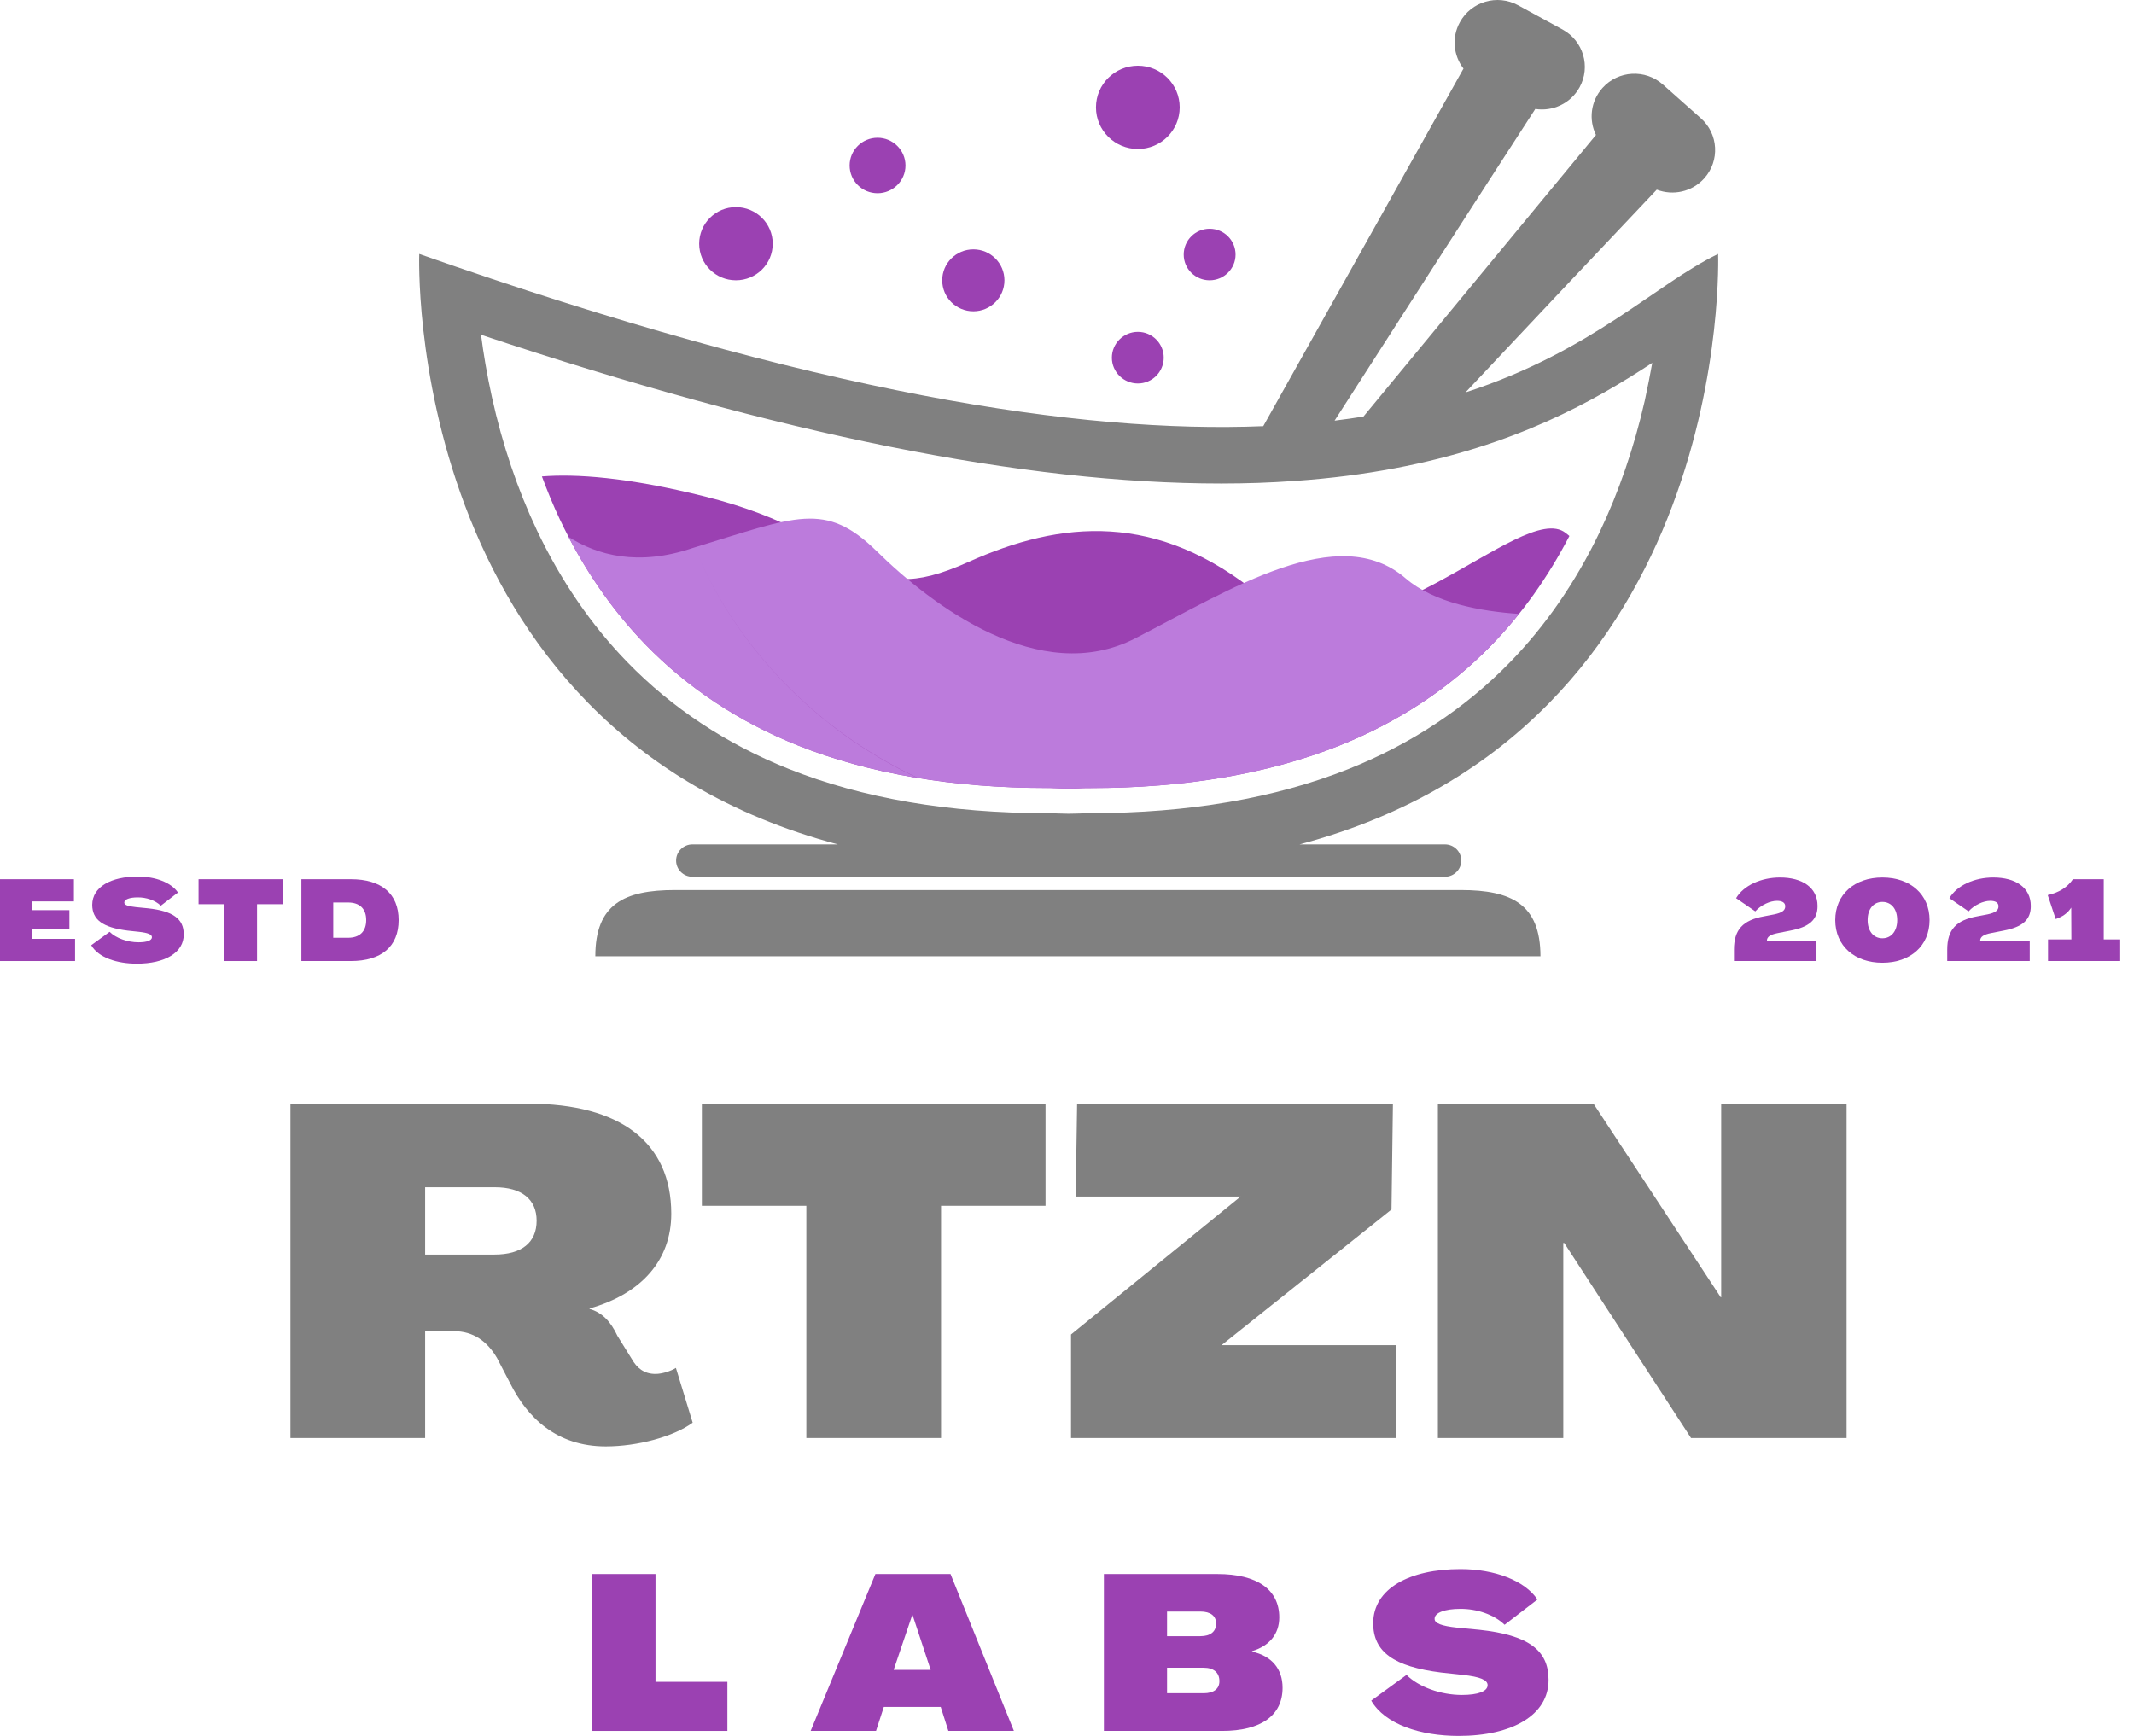 <svg width="118" height="96" viewBox="0 0 118 96" fill="none" xmlns="http://www.w3.org/2000/svg">
<path d="M69.71 32.964C64 28.255 58.658 28.778 53.53 31.087C47.301 33.886 48.093 29.744 39.005 27.463C34.658 26.374 31.803 26.2 29.965 26.347C30.27 27.162 30.595 27.962 30.959 28.727C32.211 31.368 33.798 33.688 35.683 35.636C38.012 38.036 40.851 39.917 44.126 41.224C48.034 42.784 52.663 43.576 57.886 43.576H58.064L58.274 43.584L58.349 43.587C58.393 43.587 58.666 43.603 59.113 43.611C59.533 43.603 59.802 43.592 59.842 43.587L60.087 43.58H60.305C65.52 43.58 70.137 42.792 74.038 41.239C77.308 39.941 80.147 38.068 82.472 35.676C84.155 33.95 85.596 31.922 86.78 29.641C86.713 29.586 86.65 29.53 86.574 29.475C84.151 27.535 75.416 37.676 69.71 32.964Z" fill="#9B41B2"/>
<path d="M77.716 31.977C74.002 28.778 68.058 32.587 62.776 35.3C57.494 38.016 51.522 33.47 48.497 30.5C45.622 27.681 44.046 28.556 38.301 30.306C35.287 31.332 33.018 30.703 31.43 29.685C32.603 31.93 34.028 33.93 35.683 35.636C38.012 38.036 40.851 39.921 44.122 41.227C46.145 42.031 48.358 42.629 50.742 43.025C41.211 38.527 38.439 30.267 38.439 30.267C38.439 30.267 41.219 38.535 50.766 43.025C52.991 43.39 55.367 43.58 57.882 43.58H58.06L58.274 43.588H58.345C58.393 43.592 58.662 43.607 59.113 43.611C59.529 43.607 59.798 43.592 59.838 43.588L60.083 43.584H60.305C65.516 43.584 70.133 42.796 74.038 41.243C77.304 39.941 80.144 38.068 82.472 35.676C83.002 35.133 83.505 34.555 83.989 33.95C81.906 33.811 79.3 33.348 77.716 31.977Z" fill="#BC7BDC"/>
<path d="M62.919 18.352C62.127 18.352 61.481 18.994 61.481 19.782C61.481 20.569 62.127 21.207 62.919 21.207C63.706 21.207 64.348 20.569 64.348 19.782C64.352 18.994 63.706 18.352 62.919 18.352Z" fill="#9B41B2"/>
<path d="M66.886 12.65C66.094 12.65 65.453 13.291 65.453 14.079C65.453 14.867 66.094 15.501 66.886 15.501C67.678 15.501 68.32 14.863 68.32 14.079C68.32 13.287 67.678 12.65 66.886 12.65Z" fill="#9B41B2"/>
<path d="M62.919 3.634C61.639 3.634 60.602 4.663 60.602 5.938C60.602 7.209 61.639 8.239 62.919 8.239C64.194 8.239 65.231 7.209 65.231 5.938C65.231 4.663 64.198 3.634 62.919 3.634Z" fill="#9B41B2"/>
<path d="M48.525 7.617C47.669 7.617 46.98 8.306 46.98 9.149C46.98 10.001 47.669 10.686 48.525 10.686C49.372 10.686 50.069 9.997 50.069 9.149C50.065 8.302 49.372 7.617 48.525 7.617Z" fill="#9B41B2"/>
<path d="M40.692 11.454C39.568 11.454 38.661 12.361 38.661 13.477C38.661 14.598 39.568 15.501 40.692 15.501C41.817 15.501 42.728 14.598 42.728 13.477C42.728 12.361 41.817 11.454 40.692 11.454Z" fill="#9B41B2"/>
<path d="M53.823 13.79C52.869 13.79 52.1 14.559 52.1 15.501C52.1 16.447 52.869 17.215 53.823 17.215C54.773 17.215 55.541 16.447 55.541 15.501C55.541 14.559 54.773 13.79 53.823 13.79Z" fill="#9B41B2"/>
<path d="M95.004 14.044C91.544 15.711 88.055 19.421 81.034 21.702C84.38 18.142 89.033 13.204 91.611 10.488C92.506 10.832 93.559 10.618 94.236 9.862C95.108 8.896 95.024 7.403 94.05 6.54L91.951 4.675C90.977 3.812 89.481 3.891 88.609 4.865C87.952 5.598 87.841 6.627 88.249 7.463L75.392 23.036C74.873 23.119 74.346 23.195 73.796 23.262C76.845 18.51 82.349 9.945 84.895 6.025C85.853 6.176 86.847 5.728 87.342 4.829C87.972 3.689 87.548 2.259 86.404 1.634L83.937 0.288C82.789 -0.334 81.351 0.086 80.726 1.226C80.258 2.069 80.369 3.075 80.924 3.792L69.852 23.567C59.763 23.975 45.199 21.781 23.182 14.044C23.182 14.044 22.22 40.293 46.327 46.696H38.289C37.79 46.696 37.386 47.096 37.386 47.591C37.386 48.086 37.79 48.486 38.289 48.486H79.898C80.397 48.486 80.801 48.086 80.801 47.591C80.801 47.096 80.397 46.696 79.898 46.696H71.86C95.967 40.297 95.004 14.044 95.004 14.044ZM90.95 22.149C90.356 24.755 89.512 27.21 88.443 29.447C87.129 32.191 85.457 34.611 83.482 36.638C81.015 39.172 78.013 41.156 74.56 42.53C70.494 44.15 65.698 44.969 60.309 44.969H60.305C60.246 44.969 60.186 44.969 60.131 44.969L59.917 44.977H59.921C59.921 44.977 59.624 44.997 59.093 45.001C58.563 44.993 58.27 44.977 58.266 44.977H58.27L58.06 44.969C57.996 44.969 57.941 44.969 57.882 44.969C52.481 44.969 47.677 44.146 43.603 42.518C40.142 41.136 37.14 39.145 34.673 36.602C32.682 34.551 31.007 32.1 29.688 29.325C28.619 27.067 27.78 24.589 27.201 21.963C26.924 20.7 26.73 19.54 26.599 18.514C43.199 24.046 56.615 26.739 67.512 26.739C67.516 26.739 67.516 26.739 67.52 26.739C68.949 26.739 70.299 26.691 71.586 26.596H71.658V26.592C73.622 26.454 75.424 26.216 77.083 25.903H77.091C83.779 24.644 88.138 22.189 91.362 20.067C91.243 20.724 91.108 21.425 90.95 22.149Z" fill="#808080"/>
<path d="M80.773 49.222H37.323C34.507 49.222 32.919 50.006 32.919 52.885H85.18C85.176 50.01 83.588 49.222 80.773 49.222Z" fill="#808080"/>
<path d="M33.498 79.988C35.245 79.988 37.248 79.45 38.302 78.677L37.375 75.648C37.094 75.826 36.607 75.981 36.246 75.981C35.605 75.981 35.217 75.648 34.936 75.157L34.14 73.874C33.78 73.106 33.316 72.591 32.6 72.385V72.362C35.502 71.538 37.118 69.665 37.118 67.123C37.118 63.191 34.318 61.037 29.234 61.037H16.06V79.525H23.508V73.617H25.1C26.177 73.617 26.949 74.183 27.488 75.11L28.208 76.496C29.159 78.396 30.774 79.988 33.498 79.988ZM23.508 69.38V65.658H27.361C28.85 65.658 29.673 66.327 29.673 67.507C29.673 68.715 28.85 69.38 27.333 69.38H23.508Z" fill="#808080"/>
<path d="M44.587 79.525H52.035V66.683H57.812V61.037H38.81V66.683H44.587V79.525Z" fill="#808080"/>
<path d="M59.222 79.525H77.2V74.389H67.546L76.943 66.889L77.022 61.037H59.559L59.48 66.172H68.599L59.222 73.799V79.525Z" fill="#808080"/>
<path d="M79.508 79.525H86.442V68.738H86.493L93.506 79.525H102.107V61.037H95.173V71.744H95.149L88.113 61.037H79.508V79.525Z" fill="#808080"/>
<path d="M32.753 95.723H40.221V93.01H36.246V87.047H32.753V95.723Z" fill="#9B41B2"/>
<path d="M44.825 95.723H48.44L48.872 94.396H52.016L52.44 95.723H56.063L52.559 87.047H48.405L44.825 95.723ZM49.414 92.349L50.44 89.324H50.464L51.462 92.349H49.414Z" fill="#9B41B2"/>
<path d="M61.04 95.723H67.582C69.728 95.723 70.92 94.868 70.92 93.339C70.92 92.29 70.318 91.577 69.233 91.339V91.312C70.195 91.023 70.737 90.361 70.737 89.447C70.737 87.902 69.51 87.047 67.316 87.047H61.04V95.723ZM64.532 90.484V89.122H66.378C66.932 89.122 67.245 89.363 67.245 89.783C67.245 90.231 66.932 90.484 66.378 90.484H64.532ZM64.532 93.64V92.23H66.56C67.11 92.23 67.427 92.496 67.427 92.975C67.427 93.398 67.11 93.64 66.56 93.64H64.532Z" fill="#9B41B2"/>
<path d="M80.653 96C83.627 96 85.639 94.844 85.627 92.892C85.627 91.24 84.483 90.421 81.81 90.132L80.57 90.013C79.703 89.918 79.315 89.771 79.327 89.518C79.327 89.181 79.905 88.975 80.737 88.975C81.651 88.963 82.618 89.288 83.196 89.854L85.013 88.457C84.316 87.411 82.653 86.774 80.76 86.774C77.929 86.774 75.941 87.855 75.93 89.759C75.93 91.351 77.062 92.167 79.691 92.496L80.895 92.626C81.845 92.733 82.257 92.903 82.257 93.192C82.257 93.541 81.715 93.735 80.836 93.735C79.675 93.735 78.448 93.299 77.775 92.626L75.823 94.048C76.583 95.362 78.547 96 80.653 96Z" fill="#9B41B2"/>
<path d="M95.88 53.148H100.442V52.027H97.701C97.701 51.81 97.884 51.683 98.311 51.6L98.996 51.465C100.058 51.263 100.501 50.859 100.501 50.107C100.505 49.081 99.658 48.527 98.426 48.527C97.389 48.527 96.415 48.962 95.999 49.671L97.06 50.4C97.377 50.044 97.88 49.818 98.26 49.818C98.525 49.818 98.715 49.905 98.715 50.119C98.715 50.352 98.537 50.475 98.109 50.566L97.551 50.673C96.371 50.883 95.88 51.414 95.88 52.518V53.148Z" fill="#9B41B2"/>
<path d="M104.087 53.243C105.635 53.243 106.696 52.304 106.696 50.883C106.696 49.465 105.635 48.527 104.087 48.527C102.543 48.527 101.481 49.465 101.481 50.883C101.481 52.304 102.543 53.243 104.087 53.243ZM104.087 51.889C103.604 51.889 103.271 51.501 103.271 50.883C103.271 50.261 103.604 49.877 104.087 49.877C104.574 49.877 104.907 50.261 104.907 50.883C104.907 51.501 104.574 51.889 104.087 51.889Z" fill="#9B41B2"/>
<path d="M107.673 53.148H112.235V52.027H109.495C109.495 51.81 109.677 51.683 110.105 51.6L110.79 51.465C111.851 51.263 112.294 50.859 112.294 50.107C112.298 49.081 111.451 48.527 110.219 48.527C109.182 48.527 108.208 48.962 107.792 49.671L108.853 50.4C109.17 50.044 109.673 49.818 110.053 49.818C110.318 49.818 110.508 49.905 110.508 50.119C110.508 50.352 110.33 50.475 109.903 50.566L109.344 50.673C108.164 50.883 107.673 51.414 107.673 52.518V53.148Z" fill="#9B41B2"/>
<path d="M113.247 53.148H117.238V51.952H116.328V48.622H114.625C114.316 49.073 113.853 49.362 113.231 49.501L113.671 50.824C114.047 50.697 114.328 50.507 114.526 50.198H114.53L114.538 51.952H113.247V53.148Z" fill="#9B41B2"/>
<path d="M0 53.148H4.15V51.92H1.762V51.37H3.837V50.333H1.762V49.849H4.086V48.622H0V53.148Z" fill="#9B41B2"/>
<path d="M7.566 53.294C9.118 53.294 10.167 52.689 10.159 51.671C10.159 50.808 9.562 50.38 8.168 50.23L7.518 50.166C7.067 50.119 6.865 50.044 6.873 49.909C6.873 49.735 7.174 49.628 7.609 49.628C8.085 49.62 8.587 49.79 8.892 50.087L9.839 49.358C9.474 48.812 8.607 48.475 7.621 48.475C6.144 48.475 5.107 49.042 5.099 50.036C5.099 50.867 5.689 51.295 7.063 51.465L7.689 51.532C8.188 51.588 8.401 51.679 8.401 51.829C8.401 52.011 8.116 52.111 7.657 52.111C7.055 52.111 6.414 51.885 6.061 51.532L5.044 52.273C5.439 52.958 6.465 53.294 7.566 53.294Z" fill="#9B41B2"/>
<path d="M12.392 53.148H14.213V50.004H15.631V48.622H10.978V50.004H12.392V53.148Z" fill="#9B41B2"/>
<path d="M16.665 53.148H19.401C21.1 53.148 22.043 52.336 22.043 50.883C22.043 49.434 21.1 48.622 19.401 48.622H16.665V53.148ZM18.427 51.861V49.909H19.243C19.892 49.909 20.249 50.257 20.249 50.883C20.249 51.509 19.892 51.861 19.243 51.861H18.427Z" fill="#9B41B2"/>
</svg>
